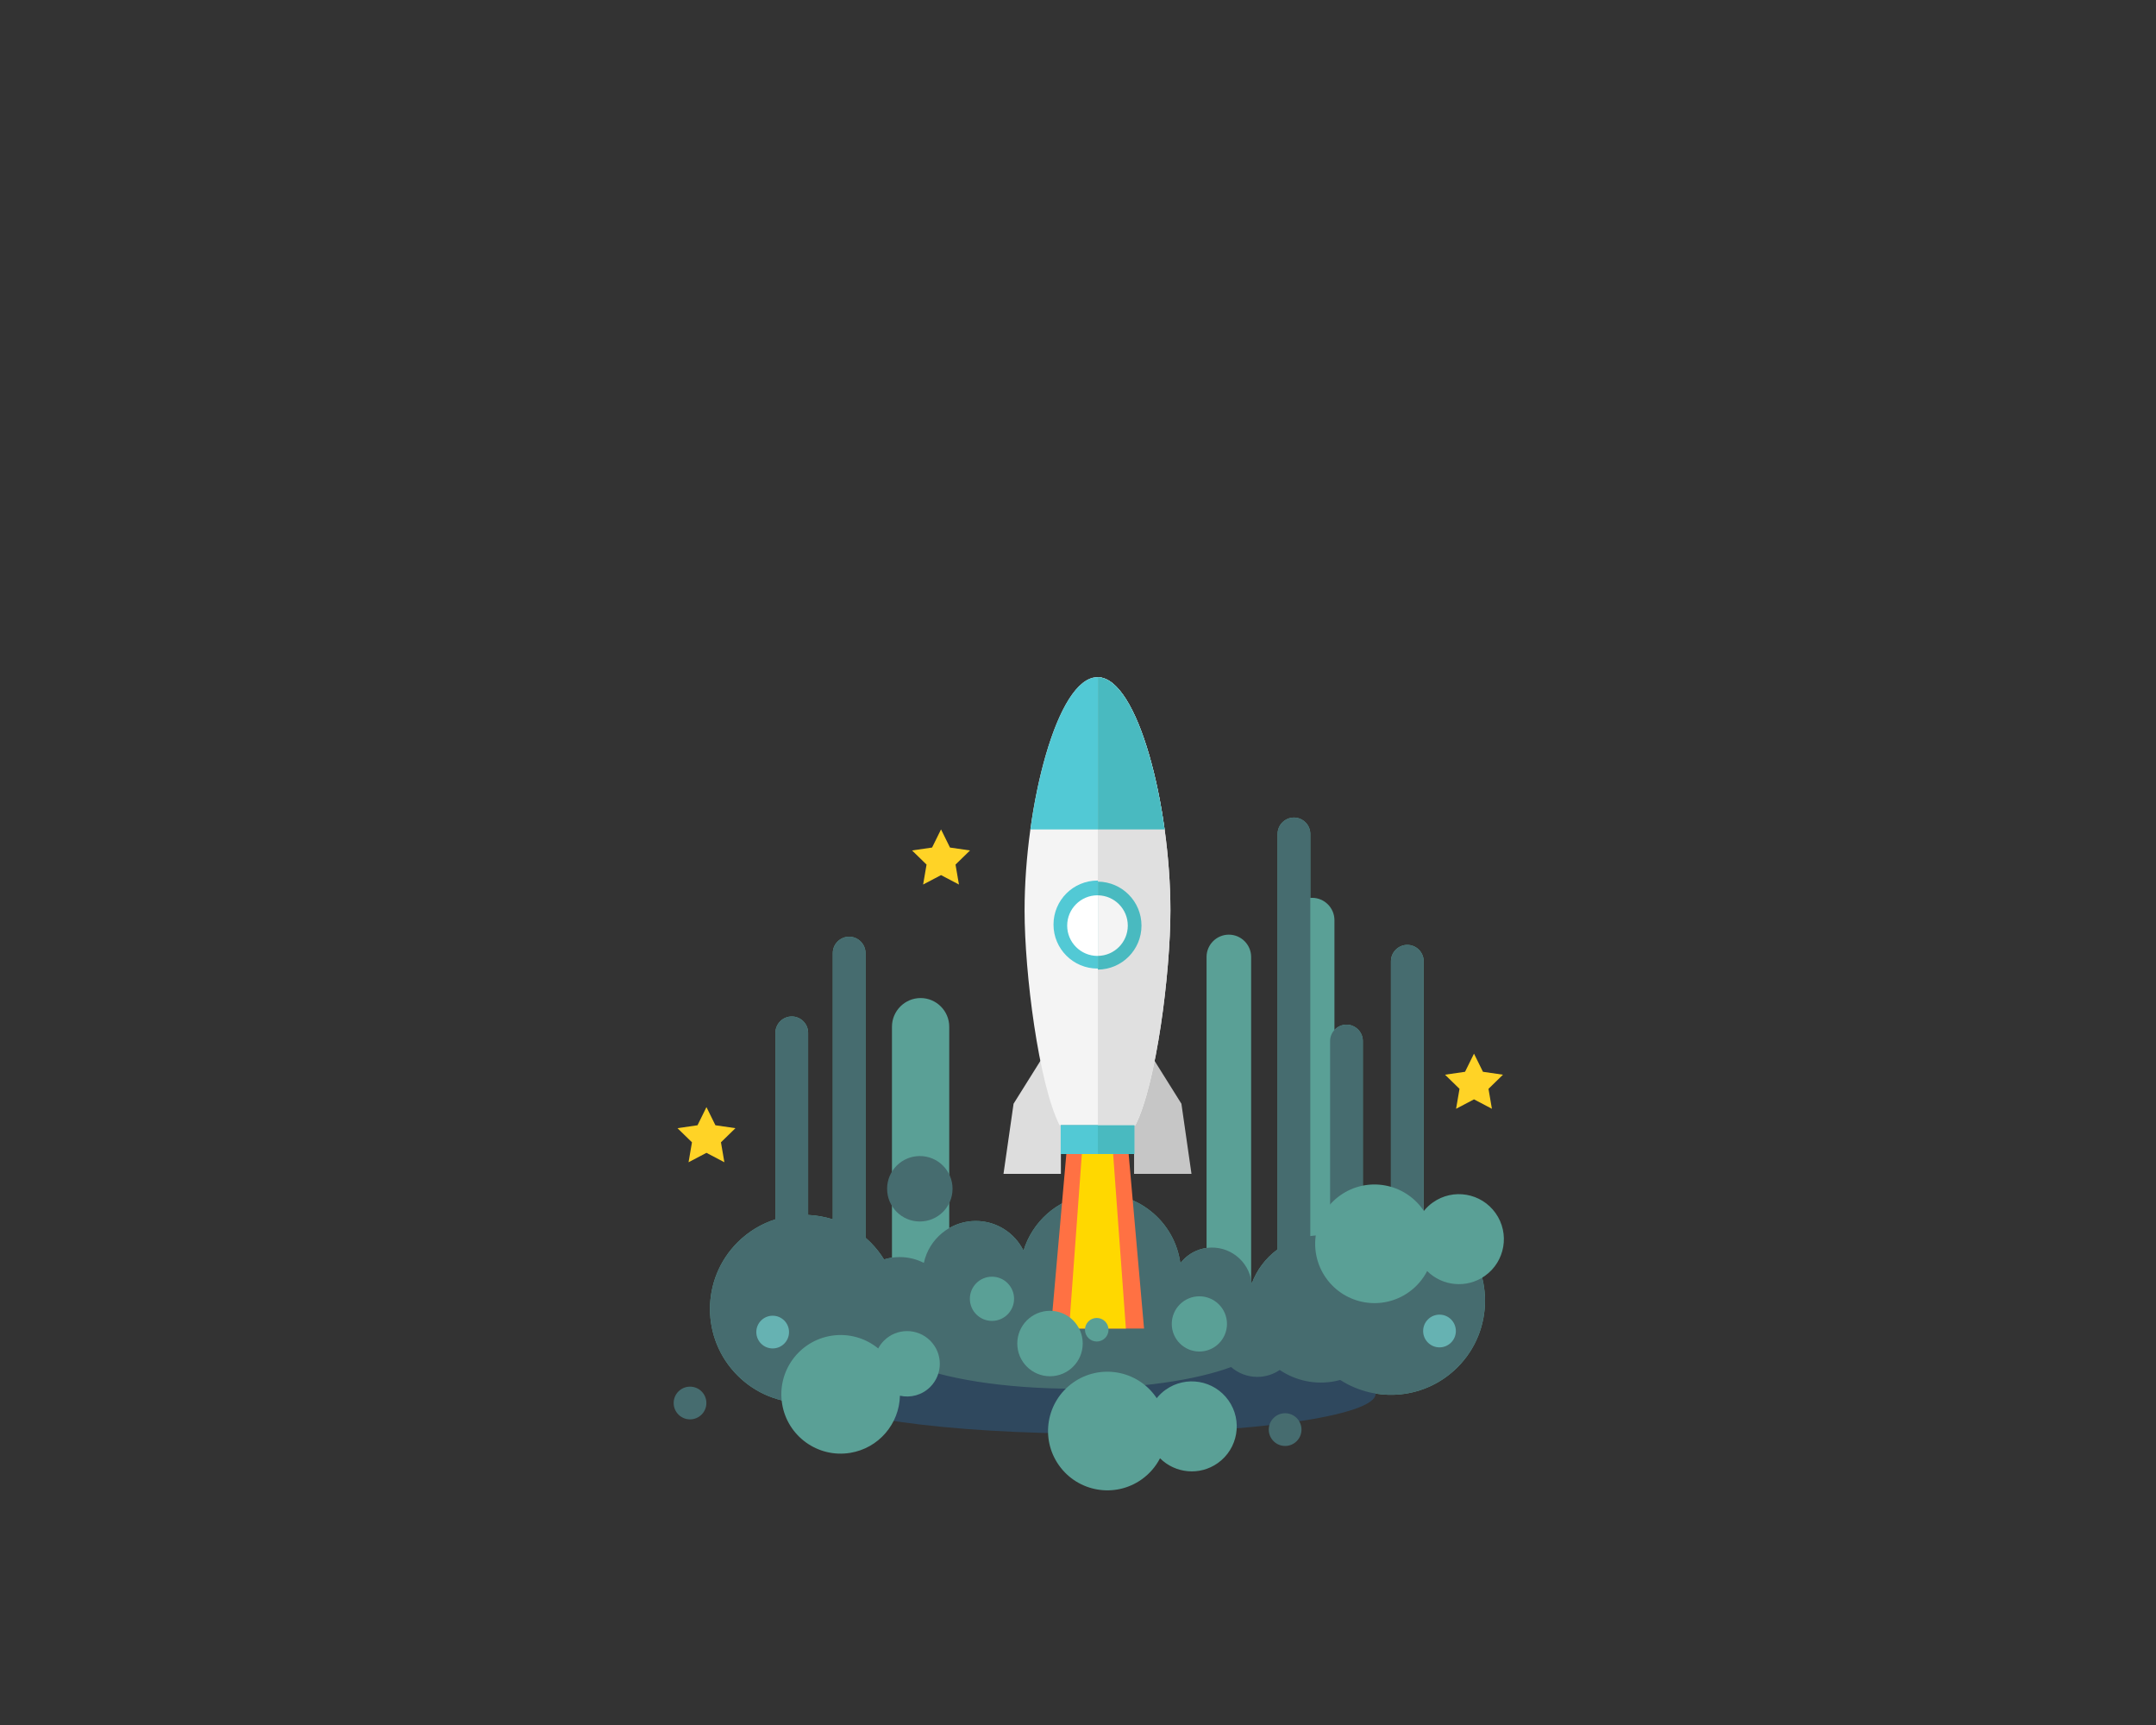 <svg width="1250" height="1000" xmlns="http://www.w3.org/2000/svg">

 <rect width="100%" height="100%" fill="#333333" stroke="none"/>

 <g>
  <title>background</title>
  <rect fill="none" id="canvas_background" height="1002" width="1252" y="-1" x="-1"/>
 </g>
 <g>
  <title>Layer 1</title>
  <path id="svg_1" fill="#5AA096" d="m845.007,715.49c-5.742,-5.741 -12.449,-9.92 -19.596,-12.566l0,-145.686c0,-5.216 -4.268,-9.485 -9.484,-9.485s-9.486,4.269 -9.486,9.485l0,142.278c-5.502,0 -11,0.842 -16.299,2.496l0,-98.533c0,-5.217 -4.27,-9.485 -9.486,-9.485c-2.758,0 -5.242,1.2 -6.979,3.095l0,-63.682c0,-7.108 -5.816,-12.924 -12.924,-12.924c-0.359,0 -0.715,0.025 -1.066,0.055l0,-37.109c0,-5.217 -4.27,-9.485 -9.486,-9.485s-9.484,4.269 -9.484,9.485l0,240.848c-6.881,5.009 -12.104,11.963 -15.006,19.898c-0.072,-0.74 -0.188,-1.484 -0.33,-2.229l0,-187.198c0,-7.108 -5.816,-12.924 -12.924,-12.924s-12.924,5.815 -12.924,12.924l0,168.704c-0.643,0.089 -1.287,0.2 -1.932,0.346c-5.502,1.243 -10.096,4.354 -13.27,8.511c-0.053,-0.382 -0.094,-0.763 -0.156,-1.146c-4.131,-25.458 -28.119,-42.746 -53.577,-38.615c-18.157,2.946 -32.151,15.996 -37.19,32.473c-5.03,-10.191 -15.521,-17.203 -27.655,-17.203c-5.616,0 -10.879,1.505 -15.413,4.13l0,-116.77c0,-9.129 -7.47,-16.599 -16.599,-16.599c-9.13,0 -16.599,7.47 -16.599,16.599l0,133.894c-1.577,0.23 -3.117,0.574 -4.607,1.032c-2.174,-3.507 -4.767,-6.827 -7.811,-9.871c-0.946,-0.946 -1.928,-1.836 -2.924,-2.698l0,-165.04c0,-5.217 -4.269,-9.485 -9.485,-9.485s-9.485,4.269 -9.485,9.485l0,154.379c-4.653,-1.49 -9.463,-2.35 -14.299,-2.559l0,-105.58c0,-5.217 -4.269,-9.485 -9.485,-9.485s-9.485,4.269 -9.485,9.485l0,108.115c-8.033,2.56 -15.594,7.011 -21.966,13.383c-21.299,21.3 -21.299,55.832 0,77.131c21.299,21.3 55.832,21.3 77.131,0c2.674,-2.674 5.011,-5.557 7.014,-8.596c3.103,1.05 6.423,1.628 9.881,1.628c0.046,0 0.091,-0.005 0.138,-0.006c3.028,3.172 7.281,5.164 11.984,5.164c1.737,0 3.413,-0.274 4.99,-0.775c20.67,6.297 50.687,10.26 84.095,10.26c37.3,0 70.37,-4.939 90.929,-12.553c4.063,3.549 9.377,5.704 15.195,5.704c4.824,0 9.301,-1.478 13.006,-4.004c9.119,6.147 20.592,8.794 32.229,6.467c0.959,-0.192 1.9,-0.425 2.83,-0.678c21.113,13.558 49.523,11.114 67.992,-7.354c21.297,-21.299 21.297,-55.831 -0.002,-77.131z"/>
  <ellipse id="svg_2" ry="23.12" rx="161.248" fill="#2F485E" cy="808.004" cx="636.3"/>
  <path id="svg_3" fill="#466C6F" d="m845.007,715.49c-5.742,-5.741 -12.449,-9.92 -19.596,-12.566l0,-145.686c0,-5.216 -4.268,-9.485 -9.484,-9.485s-9.486,4.269 -9.486,9.485l0,142.278c-5.502,0 -11,0.842 -16.299,2.496l0,-98.533c0,-5.217 -4.27,-9.485 -9.486,-9.485c-5.215,0 -9.484,4.269 -9.484,9.485l0,108.994c-1.127,0.958 -2.232,1.953 -3.295,3.017c-0.215,0.214 -0.412,0.438 -0.621,0.653c-2.494,-0.083 -5.023,0.044 -7.568,0.415l0,-233.131c0,-5.217 -4.27,-9.485 -9.486,-9.485s-9.484,4.269 -9.484,9.485l0,240.848c-6.881,5.009 -12.104,11.963 -15.006,19.898c-0.094,-0.97 -0.242,-1.943 -0.461,-2.92c-2.814,-12.455 -15.193,-20.271 -27.648,-17.456c-5.502,1.243 -10.096,4.354 -13.27,8.511c-0.053,-0.382 -0.094,-0.763 -0.156,-1.146c-4.131,-25.458 -28.119,-42.746 -53.577,-38.615c-18.157,2.946 -32.151,15.996 -37.19,32.473c-5.03,-10.191 -15.521,-17.203 -27.655,-17.203c-14.783,0 -27.13,10.408 -30.127,24.295c-4.204,-2.148 -8.961,-3.369 -14.007,-3.369c-3.162,0 -6.212,0.479 -9.084,1.362c-2.174,-3.507 -4.767,-6.827 -7.811,-9.871c-0.946,-0.946 -1.928,-1.836 -2.924,-2.698l0,-165.04c0,-5.217 -4.269,-9.485 -9.485,-9.485s-9.485,4.269 -9.485,9.485l0,154.379c-4.653,-1.49 -9.463,-2.35 -14.299,-2.559l0,-105.58c0,-5.217 -4.269,-9.485 -9.485,-9.485s-9.485,4.269 -9.485,9.485l0,108.115c-8.033,2.56 -15.594,7.011 -21.966,13.383c-21.299,21.3 -21.299,55.832 0,77.131c21.299,21.3 55.832,21.3 77.131,0c2.674,-2.674 5.011,-5.557 7.014,-8.596c3.103,1.05 6.423,1.628 9.881,1.628c1.493,0 2.958,-0.112 4.395,-0.317c19.747,8.964 55.713,14.96 96.813,14.96c37.3,0 70.37,-4.939 90.929,-12.553c4.063,3.549 9.377,5.704 15.195,5.704c4.824,0 9.301,-1.478 13.006,-4.004c9.119,6.147 20.592,8.794 32.229,6.467c0.959,-0.192 1.9,-0.425 2.83,-0.678c21.113,13.558 49.523,11.114 67.992,-7.354c21.294,-21.3 21.294,-55.832 -0.005,-77.132z"/>
  <polygon id="svg_4" points="654.359,668.917 618.244,668.917 609.31,770.166 663.29,770.166 " fill="#FF7143"/>
  <polygon id="svg_5" points="627.237,668.917 619.84,770.166 652.758,770.166 645.362,668.917 " fill="#FFD800"/>
  <rect id="svg_6" y="652.277" x="614.96" width="42.683" height="16.64" fill="#52C9D5"/>
  <rect id="svg_7" y="652.277" x="614.96" width="42.683" height="16.64" fill="#52C9D5"/>
  <polygon id="svg_8" points="615.084,680.492 581.806,680.492 587.647,639.84 605.68,611.041 615.084,611.041 " fill="#DDDDDD"/>
  <polygon id="svg_9" points="657.516,680.492 690.794,680.492 684.953,639.84 666.922,611.041 657.516,611.041 " fill="#C6C6C6"/>
  <path id="svg_10" fill="#F4F4F4" d="m636.345,392.563l0,-0.003c-0.016,0 -0.029,0.001 -0.045,0.001s-0.029,-0.001 -0.045,-0.001l0,0.003c-23.332,0.09 -42.231,74.63 -42.231,135.282c0,36.209 8.134,100.243 20.256,124.432c0,0 20.469,0 21.975,0c0.053,0 0.086,0 0.09,0c1.506,0 21.975,0 21.975,0c12.123,-24.189 20.258,-88.223 20.258,-124.432c0,-60.652 -18.901,-135.192 -42.233,-135.282z"/>
  <circle id="svg_11" r="25.506" fill="#52C9D5" cy="535.975" cx="636.301"/>
  <circle id="svg_12" r="17.57" fill="#FFFFFF" cy="536.585" cx="636.3"/>
  <rect id="svg_13" y="652.277" x="614.96" width="42.683" height="16.64" fill="#52C9D5"/>
  <path id="svg_14" fill="#52C9D5" d="m636.3,392.562c-0.016,0 -0.029,-0.001 -0.045,-0.001l0,0.002c-17.46,0.067 -32.437,41.827 -38.87,88.258l77.829,0c-6.432,-46.432 -21.408,-88.191 -38.869,-88.258l0,-0.003c-0.015,0 -0.029,0.002 -0.045,0.002z"/>
  <rect id="svg_15" y="652.277" x="636.535" width="21.107" height="16.64" fill="#49BAC0"/>
  <path id="svg_16" fill="#E0E0E0" d="m636.535,392.573l0,259.704c2.533,0 21.785,0 21.785,0c12.123,-24.189 20.258,-88.223 20.258,-124.432c0,-60.488 -18.799,-134.782 -42.043,-135.272z"/>
  <path id="svg_17" fill="#49BAC0" d="m636.535,511.086l0,50.999c13.977,-0.126 25.271,-11.492 25.271,-25.5c0,-14.008 -11.295,-25.373 -25.271,-25.499z"/>
  <path id="svg_18" fill="#F4F4F4" d="m636.535,519.026l0,35.117c9.594,-0.126 17.336,-7.934 17.336,-17.559s-7.742,-17.431 -17.336,-17.558z"/>
  <path id="svg_19" fill="#49BAC0" d="m636.535,480.821l38.68,0c-6.41,-46.265 -21.301,-87.885 -38.68,-88.251l0,88.251z"/>
  <circle id="svg_20" r="9.485" fill="#466C6F" cy="813.339" cx="400.06"/>
  <circle id="svg_21" r="18.97" fill="#466C6F" cy="689.144" cx="533.296"/>
  <circle id="svg_22" r="9.485" fill="#466C6F" cy="828.753" cx="745.086"/>
  <circle id="svg_23" r="12.814" fill="#5AA096" cy="752.924" cx="575.118"/>
  <circle id="svg_24" r="6.828" fill="#5AA096" cy="770.86" cx="635.872"/>
  <circle id="svg_25" r="9.485" fill="#66B2B2" cy="772.217" cx="447.978"/>
  <circle id="svg_26" r="9.486" fill="#66B2B2" cy="771.595" cx="834.59"/>
  <circle id="svg_27" r="16.006" fill="#5AA096" cy="767.487" cx="695.367"/>
  <path transform="rotate(-35.301 660.7,827.245) " id="svg_28" fill="#5AA096" d="m685.6,818.352c-2.477,0 -4.869,0.353 -7.139,0.997c0.01,-0.332 0.025,-0.662 0.025,-0.997c0,-18.99 -15.395,-34.384 -34.385,-34.384c-18.988,0 -34.383,15.394 -34.383,34.384c0,18.989 15.395,34.384 34.383,34.384c5.699,0 11.068,-1.395 15.801,-3.848c2.113,12.283 12.811,21.633 25.697,21.633c14.406,0 26.084,-11.679 26.084,-26.085s-11.676,-26.084 -26.083,-26.084z"/>
  <circle id="svg_29" r="18.971" fill="#5AA096" cy="778.853" cx="608.768"/>
  <path id="svg_30" fill="#5AA096" d="m539.323,777.202c-7.408,-7.408 -19.419,-7.408 -26.828,0c-1.363,1.364 -2.471,2.885 -3.333,4.503c-7.359,-6.02 -17.16,-8.981 -27.282,-7.339c-18.745,3.042 -31.474,20.704 -28.432,39.448c3.042,18.744 20.703,31.474 39.448,28.432c16.619,-2.697 28.5,-16.889 28.863,-33.135c6.126,1.368 12.797,-0.313 17.564,-5.081c7.409,-7.408 7.409,-19.419 0,-26.828z"/>
  <polygon id="svg_31" points="545.59,480.808 550.783,491.329 562.392,493.016 553.991,501.205 555.974,512.769 545.59,507.309 535.205,512.769 537.189,501.205 528.786,493.016 540.398,491.329 " fill="#FFD326"/>
  <polygon id="svg_32" points="854.589,610.808 859.783,621.329 871.392,623.015 862.992,631.205 864.974,642.769 854.589,637.309 844.205,642.769 846.189,631.205 837.787,623.015 849.398,621.329 " fill="#FFD326"/>
  <polygon id="svg_33" points="409.59,641.808 414.783,652.329 426.393,654.015 417.992,662.205 419.975,673.769 409.59,668.309 399.205,673.769 401.189,662.205 392.787,654.015 404.398,652.329 " fill="#FFD326"/>
  <path transform="rotate(-35.301 815.578,718.708) " id="svg_34" fill="#5AA096" d="m840.478,709.816c-2.477,0 -4.869,0.353 -7.139,0.997c0.01,-0.332 0.025,-0.662 0.025,-0.997c0,-18.99 -15.395,-34.384 -34.385,-34.384c-18.988,0 -34.383,15.394 -34.383,34.384c0,18.989 15.395,34.384 34.383,34.384c5.699,0 11.068,-1.395 15.801,-3.848c2.113,12.283 12.811,21.633 25.697,21.633c14.406,0 26.084,-11.679 26.084,-26.085s-11.676,-26.084 -26.083,-26.084z"/>
 </g>
</svg>